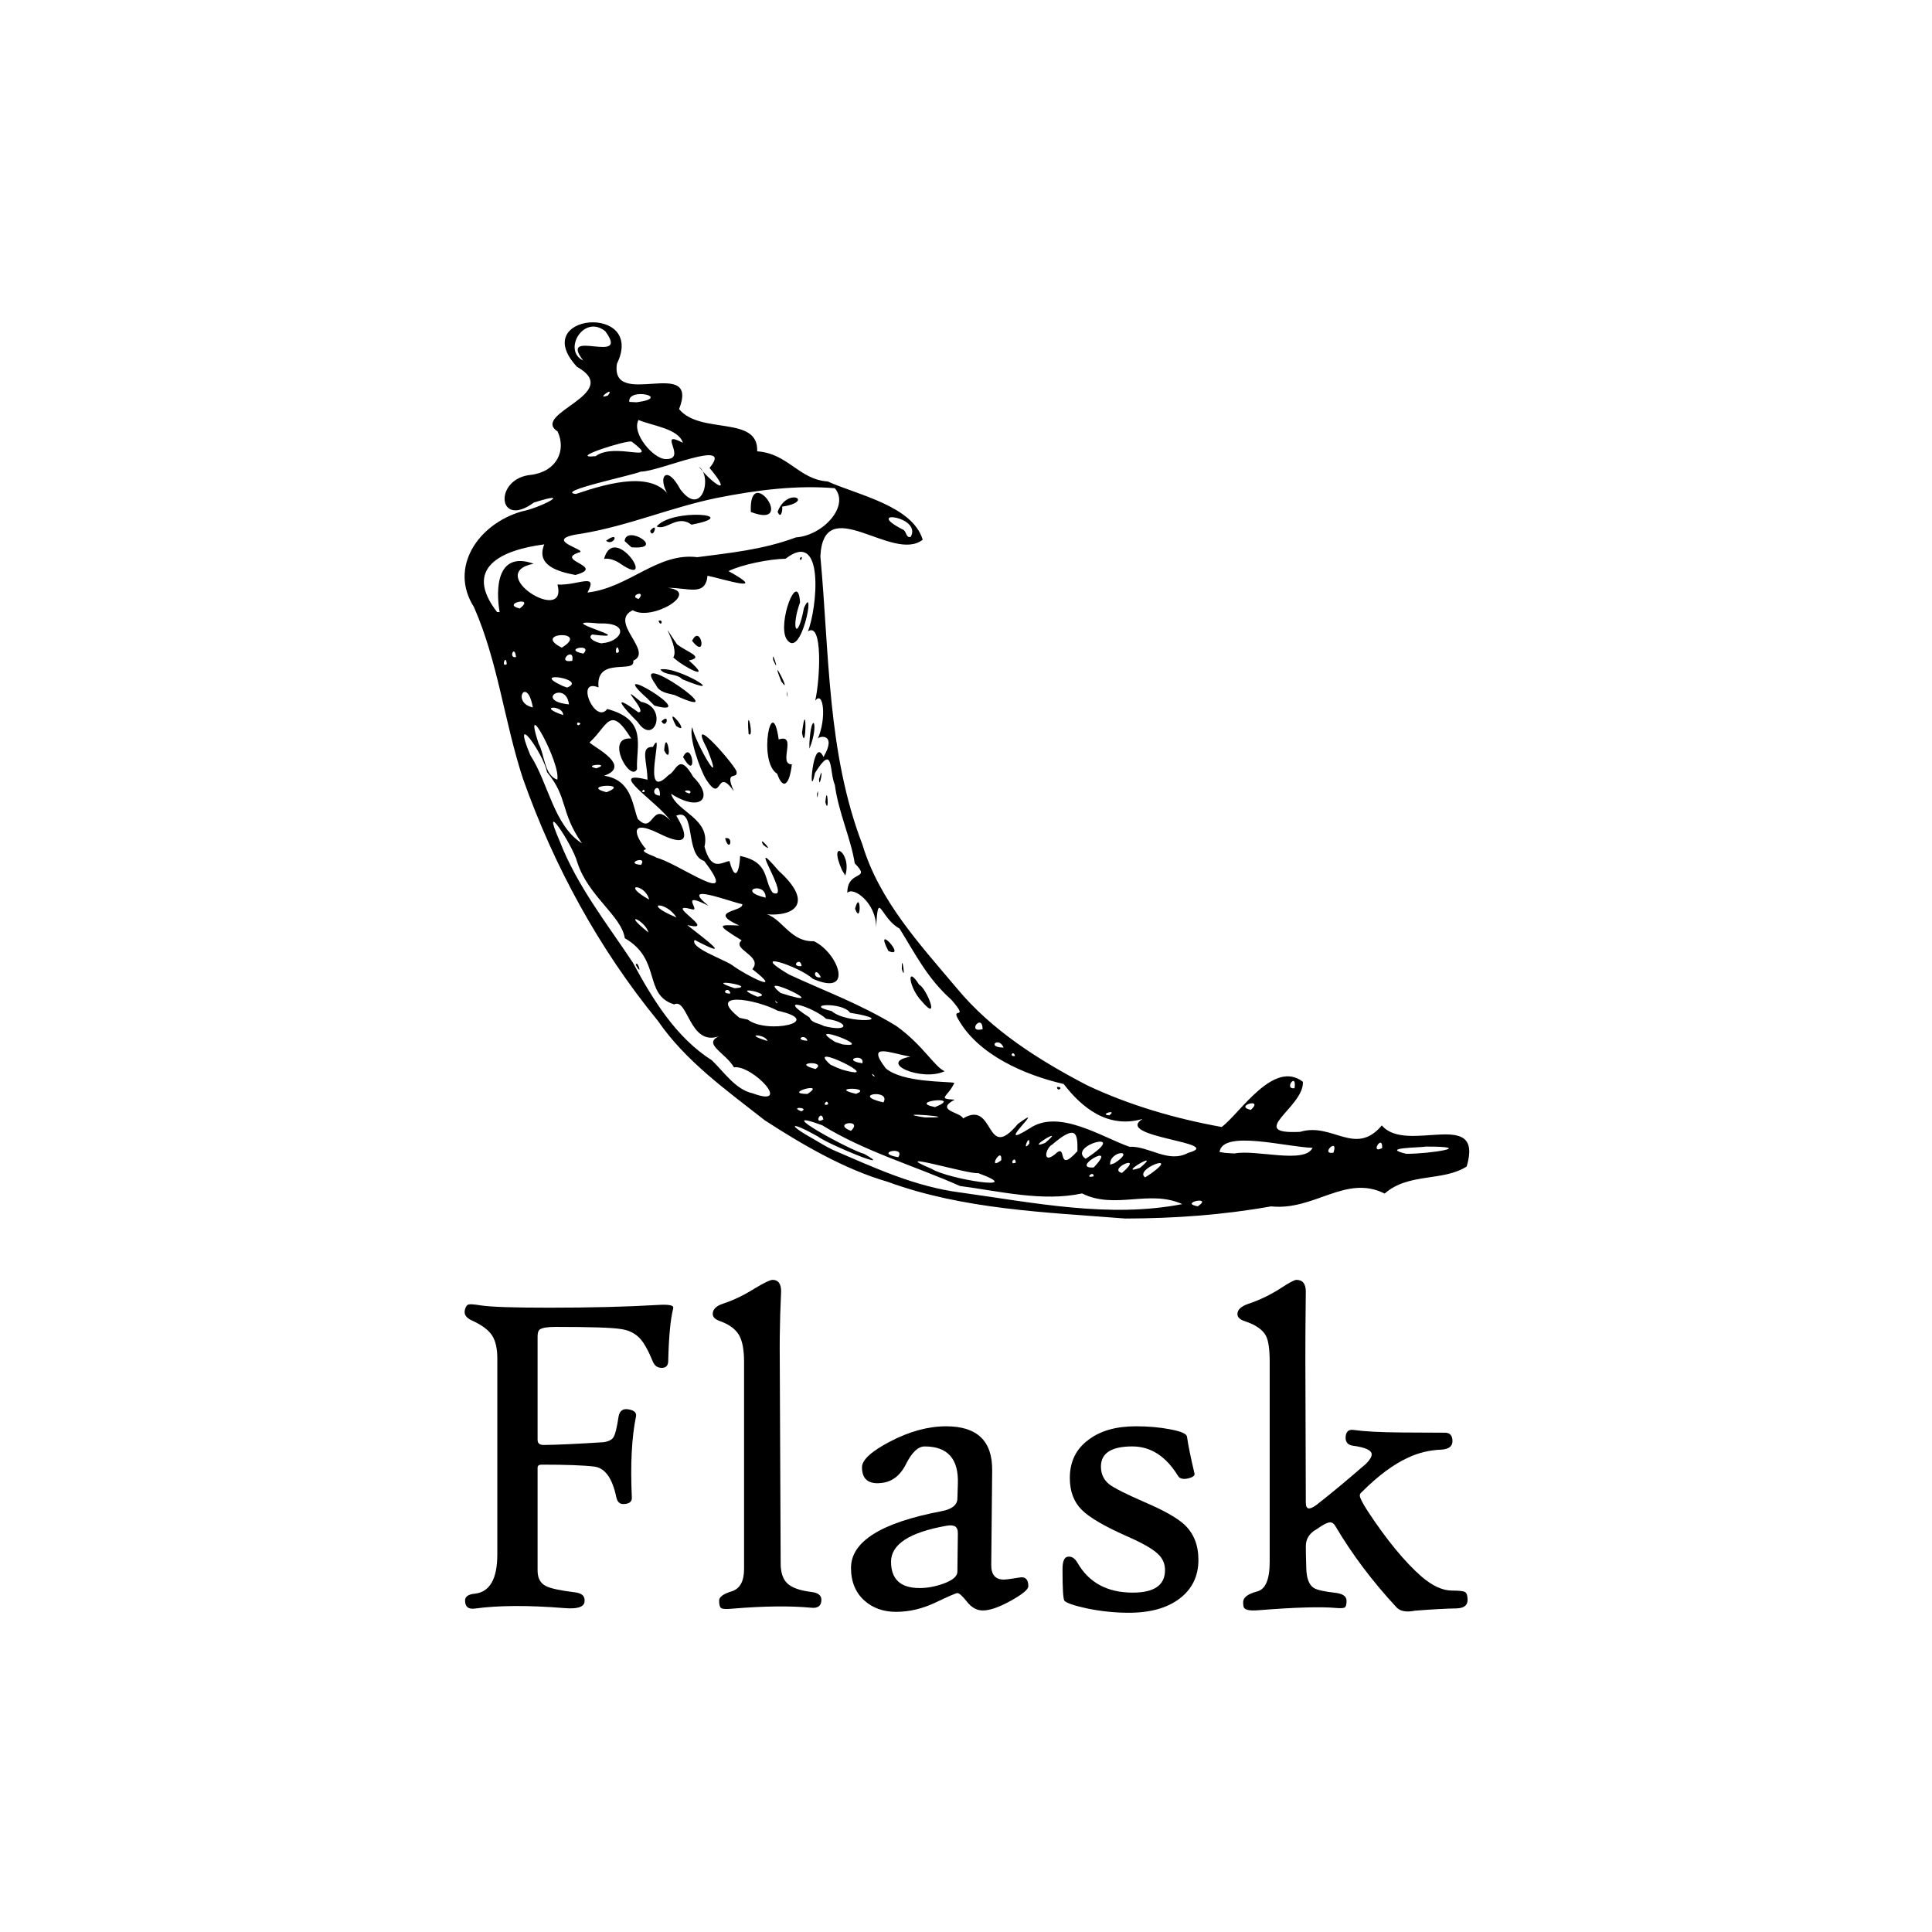 <?xml version="1.0" encoding="UTF-8" standalone="no"?>
<!-- Created with Inkscape (http://www.inkscape.org/) -->

<svg
   xmlns:dc="http://purl.org/dc/elements/1.1/"
   xmlns:cc="http://creativecommons.org/ns#"
   xmlns:rdf="http://www.w3.org/1999/02/22-rdf-syntax-ns#"
   xmlns:svg="http://www.w3.org/2000/svg"
   xmlns="http://www.w3.org/2000/svg"
   xmlns:sodipodi="http://sodipodi.sourceforge.net/DTD/sodipodi-0.dtd"
   xmlns:inkscape="http://www.inkscape.org/namespaces/inkscape"
   width="96"
   height="96"
   id="svg6517"
   version="1.1"
   inkscape:version="0.91 r13725"
   sodipodi:docname="icon.svg">
  <defs
     id="defs6519">
    <linearGradient
       id="Background">
      <stop
         id="stop4178"
         offset="0"
         style="stop-color:#b8b8b8;stop-opacity:1" />
      <stop
         id="stop4180"
         offset="1"
         style="stop-color:#c9c9c9;stop-opacity:1" />
    </linearGradient>
    <filter
       style="color-interpolation-filters:sRGB;"
       inkscape:label="Inner Shadow"
       id="filter1121">
      <feFlood
         flood-opacity="0.6"
         flood-color="rgb(0,0,0)"
         result="flood"
         id="feFlood1123" />
      <feComposite
         in="flood"
         in2="SourceGraphic"
         operator="out"
         result="composite1"
         id="feComposite1125" />
      <feGaussianBlur
         in="composite1"
         stdDeviation="1"
         result="blur"
         id="feGaussianBlur1127" />
      <feOffset
         dx="0"
         dy="2"
         result="offset"
         id="feOffset1129" />
      <feComposite
         in="offset"
         in2="SourceGraphic"
         operator="atop"
         result="composite2"
         id="feComposite1131" />
    </filter>
    <filter
       style="color-interpolation-filters:sRGB;"
       inkscape:label="Drop Shadow"
       id="filter950">
      <feFlood
         flood-opacity="0.25"
         flood-color="rgb(0,0,0)"
         result="flood"
         id="feFlood952" />
      <feComposite
         in="flood"
         in2="SourceGraphic"
         operator="in"
         result="composite1"
         id="feComposite954" />
      <feGaussianBlur
         in="composite1"
         stdDeviation="1"
         result="blur"
         id="feGaussianBlur956" />
      <feOffset
         dx="0"
         dy="1"
         result="offset"
         id="feOffset958" />
      <feComposite
         in="SourceGraphic"
         in2="offset"
         operator="over"
         result="composite2"
         id="feComposite960" />
    </filter>
    <clipPath
       clipPathUnits="userSpaceOnUse"
       id="clipPath873">
      <g
         transform="matrix(0,-0.667,0.666,0,-258.26,677)"
         id="g875"
         inkscape:label="Layer 1"
         style="fill:#ff00ff;fill-opacity:1;stroke:none;display:inline">
        <path
           style="fill:#ff00ff;fill-opacity:1;stroke:none;display:inline"
           d="m 46.703,898.228 50.595,0 C 138.162,898.228 144,904.065 144,944.926 l 0,50.738 c 0,40.861 -5.838,46.698 -46.703,46.698 l -50.595,0 C 5.838,1042.362 0,1036.525 0,995.664 L 0,944.926 C 0,904.065 5.838,898.228 46.703,898.228 Z"
           id="path877"
           inkscape:connector-curvature="0"
           sodipodi:nodetypes="sssssssss" />
      </g>
    </clipPath>
    <filter
       inkscape:collect="always"
       id="filter891"
       inkscape:label="Badge Shadow">
      <feGaussianBlur
         inkscape:collect="always"
         stdDeviation="0.72"
         id="feGaussianBlur893" />
    </filter>
    <filter
       inkscape:collect="always"
       style="color-interpolation-filters:sRGB"
       id="filter4306"
       x="-0.06"
       width="1.12"
       y="-0.06"
       height="1.12">
      <feGaussianBlur
         inkscape:collect="always"
         stdDeviation="2.4"
         id="feGaussianBlur4308" />
    </filter>
  </defs>
  <sodipodi:namedview
     id="base"
     pagecolor="#ffffff"
     bordercolor="#666666"
     borderopacity="1.0"
     inkscape:pageopacity="0.0"
     inkscape:pageshadow="2"
     inkscape:zoom="5.7622644"
     inkscape:cx="62.338309"
     inkscape:cy="40.701934"
     inkscape:document-units="px"
     inkscape:current-layer="layer3"
     showgrid="true"
     fit-margin-top="0"
     fit-margin-left="0"
     fit-margin-right="0"
     fit-margin-bottom="0"
     inkscape:window-width="1920"
     inkscape:window-height="1056"
     inkscape:window-x="1280"
     inkscape:window-y="24"
     inkscape:window-maximized="1"
     showborder="true"
     showguides="true"
     inkscape:guide-bbox="true"
     inkscape:showpageshadow="false">
    <inkscape:grid
       type="xygrid"
       id="grid821" />
    <sodipodi:guide
       orientation="1,0"
       position="16,48"
       id="guide823" />
    <sodipodi:guide
       orientation="0,1"
       position="64,80"
       id="guide825" />
    <sodipodi:guide
       orientation="1,0"
       position="80,40"
       id="guide827" />
    <sodipodi:guide
       orientation="0,1"
       position="64,16"
       id="guide829" />
  </sodipodi:namedview>
  <g
     inkscape:label="BACKGROUND"
     inkscape:groupmode="layer"
     id="layer1"
     transform="translate(268,-635.291)"
     style="display:inline"
     sodipodi:insensitive="true">
    <path
       style="display:inline;fill:#ffffff;fill-opacity:1;stroke:none;stroke-opacity:1;filter:url(#filter4306)"
       d="m -268,700.156 0,-33.73 c 0,-27.243 3.888,-31.135 31.103,-31.135 l 33.794,0 c 27.215,0 31.103,3.892 31.103,31.135 l 0,33.73 c 0,27.243 -3.888,31.135 -31.103,31.135 l -33.794,0 c -27.215,0 -31.103,-3.892 -31.103,-31.135 z"
       id="path6455"
       inkscape:connector-curvature="0"
       sodipodi:nodetypes="sssssssss" />
  </g>
  <g
     inkscape:groupmode="layer"
     id="layer3"
     inkscape:label="PLACE YOUR PICTOGRAM HERE"
     style="display:inline">
    <g
       id="g4253"
       style="fill:#000000"
       transform="matrix(0.195,0,0,0.195,23.086,16.016)">
      <path
         id="path4255"
         d="M 76.501,203.351 C 66.752,195.681 56.348,188.331 49.24,177.974 34.28,159.71 22.764,138.569 14.891,116.349 10.131,101.899 8.502,86.408 2.362,72.519 -4.053,62.428 3.466,51.405 14.518,48.199 19.435,47.251 28.086,42.609 17.643,45.931 8.279,52.797 7.377,39.692 16.977,38.861 23.529,37.992 25.941,32.631 23.698,27.805 16.662,23.214 40.753,18.179 28.63,11.332 16.01,-2.289 46.291,-4.91 38.818,10.561 37.032,22.456 59.984,8.376 54.654,22.115 c 5.415,6.599 20.272,1.505 19.899,10.757 7.886,0.542 10.593,7.173 17.989,7.684 7.677,3.465 21.579,6.192 24.188,14.837 -7.61,6.023 -25.227,-12.443 -26.077,4.232 2.302,24.638 1.714,50.017 10.725,73.478 4.262,14.204 14.601,25.384 23.931,36.45 8.932,10.834 21.03,18.466 33.363,24.887 10.816,5.101 22.475,8.48 34.265,10.606 4.779,-3.656 13.221,-17.251 20.676,-11.522 0.36,6.448 -14.796,13.471 -0.711,12.758 8.278,-2.498 14.013,6.395 20.826,-1.629 6.277,7.436 26.091,-4.747 21.625,10.451 -6.041,3.897 -14.85,1.542 -20.898,6.905 -9.972,-4.983 -17.912,4.453 -28.955,3.263 -12.26,2.196 -24.738,3.08 -37.168,3.099 -20.396,-1.609 -41.222,-2.288 -60.624,-9.389 -10.933,-3.177 -21.598,-9.403 -31.205,-15.628 l 0,0 z m 17.224,7.468 c 10.672,4.61 21.109,9.475 32.807,10.946 18.558,2.576 37.723,6.552 56.347,2.929 -8.429,-3.805 -17.145,1.478 -25.542,-2.72 -10.069,2.164 -20.878,-0.556 -31.12,-1.897 -11.639,-5.184 -24.206,-8.748 -35.107,-15.484 -13.628,-4.975 7.042,6.383 10.724,7.305 8.514,4.831 -9.364,-2.479 -11.889,-4.486 -7.133,-4.003 -8.042,-3.166 -0.705,0.896 1.476,0.864 2.936,1.773 4.485,2.511 l 0,0 z M 73.414,196.466 c 10.345,3.832 -0.045,-7.272 -4.779,-6.631 -2.099,-3.643 -8.023,-5.944 -3.845,-7.9 -7.513,2.61 -7.873,-9.92 -11.403,-8.127 -7.951,-2.511 -3.094,-11.405 -12.568,-16.871 -0.864,-5.755 -9.41,-10.744 -12.13,-19.422 -1.204,-4.446 -9.659,-17.204 -4.466,-5.33 4.419,11.43 12.195,21.226 18.668,31.002 5.022,9.311 10.96,19.048 20.108,24.855 3.087,2.961 6.062,7.493 10.416,8.422 l 0,0 z M 43.624,163.751 c 0.358,-1.564 1.89,3.38 0,0 l 0,0 z m 42.183,37.305 c 2.288,-1.026 -3.296,-1.294 0,0 l 0,0 z m 5.61,2.047 c -0.581,-2.826 -2.563,1.582 0,0 l 0,0 z m 7.031,2.929 c 3.341,-3.186 -5.159,-2.009 0,0 l 0,0 z m 12.044,6.714 c 2.034,-3.001 -6.507,-1.13 0,0 l 0,0 z M 87.364,196.624 c 5.191,-3.361 -6.716,-0.047 0,0 l 0,0 z m 5.27,2.628 c -0.151,-1.773 -1.877,0.797 0,0 l 0,0 z m 26.345,16.445 c 4.237,2.675 24.738,5.859 11.902,1.098 -2.153,0.452 -23.803,-6.127 -11.902,-1.098 l 0,0 z M 77.156,183.119 c -0.412,-1.778 -6.579,-1.969 0,0 l 0,0 z m 12.26,7.155 c 3.197,-2.23 -6.624,-1.721 0,0 l 0,0 z m 10.319,6.323 c 4.583,-1.726 -7.428,-1.733 0,0 l 0,0 z M 72.159,177.686 c 4.97,3.812 20.049,0.49 7.612,-2.275 -5.656,-3.015 -18.407,-5.081 -9.716,1.818 l 2.104,0.457 0,0 z m 34.566,21.096 c 2.072,-3.525 -8.685,-2.015 0,0 l 0,0 z m -10.503,-8.345 c 12.15,3.433 -10.22,-7.69 -3,-1.269 l 1.602,0.727 1.398,0.542 0,0 z m 21.057,12.17 c 11.509,0.11 -10.397,-1.589 0,0 l 0,0 z M 67.733,171.028 c -0.452,-2.144 -2.837,0.177 0,0 l 0,0 z m 69.014,42.498 c 0.306,-3.87 -3.755,2.884 0,0 l 0,0 z M 87.375,183.054 c -0.7,-2.041 -3.596,-0.085 0,0 l 0,0 z m -18.551,-13.372 c 6.606,-0.398 -9.05,-2.909 0,0 l 0,0 z M 46.846,155.478 c -0.824,-3.171 -7.186,-5.695 0,0 l 0,0 z m 57.694,36.614 c -1.209,-1.381 -0.569,0.3 0,0 l 0,0 z m 35.906,22.036 c -0.11,-2.113 -1.955,0.797 0,0 l 0,0 z m -39.083,-25.319 c 0.648,-2.72 -5.636,-0.825 0,0 l 0,0 z m -26.752,-16.956 c 4.918,-0.524 -7.879,-3.323 0,0 l 0,0 z m 45.251,28.118 c 7.664,-3.035 -7.468,-1.478 0,0 l 0,0 z M 96.328,183.997 c 8.827,1.137 -10.508,-6.01 -1.942,-0.641 l 1.942,0.641 0,0 z m 30.681,18.864 c 8.246,-4.923 5.526,11.542 13.988,1.393 8.343,-6.093 -7.207,7.533 3.073,1.086 7.441,-4.977 18.426,2.36 25.364,4.747 4.989,-0.243 9.841,4.316 14.96,1.542 9.848,-2.655 -19.263,-3.936 -11.633,-8.638 -9.011,2.623 -15.667,-3.125 -20.101,-8.899 -10.109,-2.335 -21.794,-7.501 -26.843,-16.452 -2.059,-3.355 2.97,0.477 -1.778,-5.015 -6.088,-5.415 -9.128,-11.569 -13.216,-18.153 -4.885,-2.603 -5.461,-10.273 -5.951,-0.254 0.04,-6.324 -5.897,-10.581 -7.349,-8.815 -0.027,-6.088 6.356,-3.035 1.89,-7.54 -0.961,-6.311 -4.126,-12.888 -5.076,-20.016 -1.476,-3.433 -0.209,-10.789 -5.047,-3.015 -1.759,8.219 -0.583,-10.096 2.158,-4.061 3.596,-6.159 -1.296,-5.434 -1.492,-4.583 2.342,-5.198 1.485,-12.575 -0.614,-9.763 1.249,-5.512 1.975,-20.284 -1.863,-17.662 2.327,-5.767 4.414,-26.379 -5.697,-18.518 -4.093,0.059 -11.187,1.485 -14.535,3.152 10.508,5.794 -1.06,2.092 -5.343,1.17 -0.556,5.362 -4.793,3.047 -10.089,3.099 8.462,1.046 -4.12,8.651 -8.964,5.697 -6.304,3.008 5.434,10.528 0.124,12.855 0.655,3.499 -9.652,-1.267 -8.847,6.828 -6.115,-2.578 -0.837,9.599 2.223,5.479 10.404,2.819 7.324,9.234 7.585,15.334 -1.694,3.551 -8.37,-8.35 -1.485,-7.801 -5.434,-8.822 -6.008,-3.191 -10.521,0.909 -1.046,0.295 11.509,5.832 3.629,8.566 6.932,1.073 7.135,7.141 8.547,10.98 4.165,4.341 3.308,-4.794 8.298,0.425 -3.159,-4.65 -16.715,-13.099 -5.8,-10.39 -0.059,-4.675 -1.975,-8.449 1.373,-8.358 3.316,-5.996 -3.472,14.791 3.996,7.168 2.066,-0.902 2.583,-6.003 6.298,0.484 5.394,5.31 1.949,9.153 -5.663,4.289 1.359,4.624 10.181,6.271 8.521,13.497 1.758,6.356 4.217,4.014 6.361,3.648 1.681,6.174 2.637,1.635 2.715,-1.307 7.695,1.649 5.891,6.199 8.303,9.378 5.303,2.392 -7.592,-16.224 1.512,-5.598 9.579,8.651 3.596,12.26 -5.002,10.874 5.44,-0.439 7.191,7.357 14,7.083 6.205,2.955 10.411,14.294 -0.288,9.572 -3.708,-3.348 -16.845,-7.474 -6.113,-1.112 9.9,4.59 17.773,7.33 27.326,13.092 6.833,4.878 9.788,10.467 12.378,11.574 -5.747,2.745 -17.314,-2.191 -8.723,-3.701 -5.362,-0.974 -11.39,-3.688 -6.257,2.988 4.367,3.649 15.464,3.263 17.46,3.674 -1.687,3.715 -4.583,4.009 0.065,4.297 -5.186,2.765 1.667,3.197 2.144,4.773 l 0,0 z M 116.402,172.906 c -3.159,-3.303 -3.976,-9.482 -0.562,-4.108 1.753,0.706 5.605,10.104 0.562,4.108 l 0,0 z m 34.546,21.944 c 1.969,-0.131 0.059,1.497 0,0 l 0,0 z m -39.528,-30.04 c -0.126,-4.99 1.137,3.85 0,0 l 0,0 z m -3.433,-4.617 c -3.976,-7.67 5.002,2.171 0,0 l 0,0 z M 66.372,131.475 c 2.335,-0.623 1.152,3.987 0,0 l 0,0 z m 33.122,17.949 c 1.431,-5.382 1.681,4.513 0,0 l 0,0 z M 76.096,133.154 c -1.647,-2.968 3.447,2.787 0,0 l 0,0 z m 20.075,6.435 c -3.76,-8.422 2.668,-4.603 0.837,1.379 l -0.837,-1.379 0,0 z M 61.547,116.499 c -1.681,-2.765 -4.46,-10.874 -3.564,-13.352 0.804,4.034 8.573,17.354 3.805,5.519 -5.263,-9.92 6.298,3.216 7.488,5.695 0.556,2.459 -3.251,-0.673 -0.675,5.101 -4.701,-6.572 -2.772,3.629 -7.054,-2.963 l 0,0 z m -10.698,-7.376 c 0.439,-6.428 2.446,4.408 0,0 l 0,0 z m 4.813,1.661 c 2.295,-4.851 3.89,6.761 0,0 l 0,0 z M 44.081,101.827 c -3.982,-3.964 -6.867,-7.612 0.189,-2.459 2.714,0.104 -6.041,-8.298 0.655,-2.668 7.036,1.282 3.472,11.542 -0.844,5.127 l 0,0 z m 6.082,-0.157 c 2.315,-2.295 1.229,2.257 0,0 l 0,0 z m 3.746,1.197 c -3.512,-6.572 4.257,2.759 0,0 l 0,0 z m -7.441,-7.108 c -11.581,-10.313 14.549,5.387 1.89,1.908 l -1.89,-1.908 0,0 z m 33.185,19.276 c -5.015,-3.001 -1.334,-21.153 0.38,-8.742 4.871,-1.577 -0.27,6.415 3.36,6.336 -0.567,5.04 -2.196,6.853 -3.74,2.406 l 0,0 z m 12.274,7.258 c 0.49,-5.472 1.033,3.741 0,0 l 0,0 z m -2.131,-2.113 c 0.549,-2.334 0.052,2.754 0,0 l 0,0 z M 48.736,92.371 c -7.441,-10.267 21.625,10.384 4.768,2.603 -1.759,-0.464 -3.884,-0.628 -4.768,-2.603 l 0,0 z M 72.375,104.9 c -0.705,-8.645 1.57,1.431 0,0 l 0,0 z m 17.944,11.514 c 1.386,-4.923 0.105,3.258 0,0 l 0,0 z M 49.881,88.453 c 4.421,-0.947 18.322,7.762 5.558,2.486 -1.418,-1.57 -4.446,-0.857 -5.558,-2.486 l 0,0 z m 37.971,18.925 c 0.472,-8.84 2.643,-5.276 0.02,1.269 l -0.02,-1.269 0,0 z M 53.171,85.375 c 1.805,-2.643 -4.788,-11.947 0.947,-3.336 2.479,1.969 7.173,3.296 3.028,4.126 6.519,5.748 -1.589,1.557 -3.976,-0.79 l 0,0 z m 32.805,19.244 c 1.244,-10.071 1.1,5.897 0,0 l 0,0 z M 49.404,76.076 c 1.379,-0.589 0.732,1.836 0,0 l 0,0 z m 8.559,5.094 c 2.203,-4.624 4.061,5.153 0,0 l 0,0 z m 24.136,13.424 c -0.02,-1.771 0.457,2.583 0,0 l 0,0 z m -1.399,-3.092 c -3.348,-8.266 3.119,4.374 0,0 l 0,0 z m -2.054,-5.422 c -0.561,-3.413 1.91,4.29 0,0 l 0,0 z m 3.348,-5.44 c -2.302,-4.048 2.904,-17.851 3.487,-9.291 -2.427,6.669 -0.7,10.397 0.986,1.451 3.127,-7.036 -0.673,13.896 -4.473,7.839 l 0,0 z m 3.44,-20.525 c 1.001,-1.23 0.223,1.483 0,0 l 0,0 z M 79.687,173.325 c -1.361,-1.19 0.176,0.752 0,0 l 0,0 z m 11.835,5.983 c 6.584,1.694 6.552,-1.021 0.601,-1.831 -3.197,-2.975 -13.3,-6.134 -4.257,-0.367 0.596,1.518 2.486,1.478 3.656,2.198 l 0,0 z M 68.151,163.783 c 3.623,2.709 13.66,7.664 5.166,1.035 2.864,-3.33 -5.481,-5.101 -2.714,-7.33 -7.042,-4.311 -5.559,-3.924 -0.621,-3.787 -8.462,-3.787 1.222,-3.499 0.765,-5.44 -3.263,-0.641 -16.211,-5.755 -8.593,0.418 -7.742,-3.944 -1.845,1.471 -4.185,0.902 -7.92,-2.158 7.049,6.03 -1.255,3.996 4.538,3.596 12.222,9.22 1.915,3.805 -1.353,1.955 7.377,4.918 9.522,6.401 l 0,0 z m 12.378,7.114 c 15.048,4.846 -7.382,-5.931 0,0 l 0,0 z m 63.364,38.385 c 0.196,-2.988 -2.054,2.55 0,0 l 0,0 z m 6.514,2.74 c 3.472,-3.361 0.144,5.362 5.754,-0.824 0.059,-4.428 -0.169,-7.043 -6.447,-1.662 -1.734,0.963 -2.504,5.035 0.693,2.486 l 0,0 z M 47.024,147.097 c -1.066,-4.192 -7.474,-4.173 0,0 l 0,0 z m 6.95,4.557 c -2.583,-4.282 -9.214,-3.877 0,0 l 0,0 z m 39.568,23.861 c 3.865,3.433 17.741,2.518 4.689,0.425 -1.93,-2.858 -12.267,-2.171 -4.689,-0.425 l 0,0 z m 54.385,33.592 c 5.944,-4.99 -5.76,2.223 0,0 l 0,0 z m 12.366,8.494 c 0.038,-1.602 -2.563,0.7 0,0 l 0,0 z m 0.02,-2.243 c 6.584,-6.971 -6.376,0.412 0,0 l 0,0 z M 29.917,132.776 c -5.61,-8.003 -3.485,-11.601 -8.899,-18.139 -1.028,-5.002 -9.286,-16.342 -4.27,-4.329 4.59,7.029 5.951,17.91 13.169,22.468 l 0,0 z m 128.328,80.365 c 12.118,-7.828 -4.968,-3.407 0,0 l 0,0 z m 9.247,3.623 c 6.068,-5.206 -3.838,-1.086 0,0 l 0,0 z M 44.963,138.248 c 1.734,-2.583 -4.485,-0.333 0,0 l 0,0 z M 165.563,214.291 c 5.872,-3.785 -1.353,-3.204 -1.065,0.347 l 1.065,-0.347 0,0 z M 85.865,164.058 c -0.203,-2.563 -3.105,0.216 0,0 l 0,0 z m 4.923,2.832 c -1.569,-3.166 -2.406,0.497 0,0 l 0,0 z m 84.197,49.959 c 7.526,-5.429 -4.557,-1.041 -1.575,1.033 l 1.575,-1.033 0,0 z m -2.883,-1.393 c 6.134,-5.134 -6.468,2.275 0,0 l 0,0 z m 14.724,9.801 c 4.115,-2.754 -5.002,-0.889 0,0 l 0,0 z M 48.736,136.385 c 5.512,1.235 22.043,13.581 12.294,0.857 -4.995,-1.478 -2,-13.687 -7.094,-11.529 3.42,5.715 2.811,8.141 -4.369,4.545 -9.016,-4.408 -5.067,2.178 -3.301,3.996 -2.407,0.549 3.177,2.086 2.471,2.131 l 0,0 z M 23.608,116.54 c 0.986,-4.088 -9.096,-22.468 -4.761,-9.214 1.562,2.779 1.399,8.042 4.761,9.214 l 0,0 z m 46.125,28.438 c -2.844,-2.374 -0.137,-0.34 0,0 l 0,0 z m 6.991,1.629 c 0,-4.329 -7.729,-1.759 0,0 l 0,0 z m 60.617,38.207 c -1.157,-2.956 -4.57,-0.065 0,0 l 0,0 z m 2.909,2.124 c -0.432,-1.654 -1.681,0.321 0,0 l 0,0 z m 24.025,15.138 c 2.308,-1.706 -2.884,-0.221 0,0 l 0,0 z M 36.156,119.744 c 6.611,-2.558 -7.083,-1.825 0,0 l 0,0 z m 95.848,60.381 c -0.077,-4.277 -4.217,1.066 0,0 l 0,0 z M 33.546,113.655 c 4.244,-1.431 -3.931,-0.941 0,0 l 0,0 z m 12.319,5.969 c -0.072,-1.404 -1.301,0.537 0,0 l 0,0 z M 196.167,211.793 c 5.459,-1.105 17.903,2.779 19.91,-1.445 -6.631,-0.164 -22.932,-4.682 -23.704,1.071 l 1.451,0.229 2.342,0.144 0,0 z M 49.782,120.612 c 0.099,-4.336 -3.38,-0.162 0,0 l 0,0 z M 17.389,98.139 c -1.471,-8.259 -5.598,-1.25 0,0 l 0,0 z m 7.722,1.942 c 0.099,-2.655 -7.069,-2.387 0,0 l 0,0 z m 4.414,2.171 c -1.276,-1.035 -0.994,1.301 0,0 l 0,0 z m 27.783,17.818 c 1.309,-1.204 -3.099,-0.889 0,0 l 0,0 z M 26.589,97.361 c -0.752,-6.239 -8.953,-0.936 0,0 l 0,0 z M 10.745,87.081 c -0.223,-2.878 -1.543,1.085 0,0 l 0,0 z m 2.36,-1.778 c -0.385,-3.415 -2.027,0.43 0,0 l 0,0 z m 13.014,7.767 C 31.625,90.912 16.093,88.597 24.994,92.665 l 1.125,0.405 0,0 z M 200.345,200.69 c 3.524,-3.229 -4.473,-0.999 0,0 l 0,0 z m 21.049,10.908 c 1.413,-4.172 -3.557,0.549 0,0 l 0,0 z M 27.451,86.25 c 0.583,-4.041 -4.367,0.804 0,0 l 0,0 z M 8.927,73.839 C 7.933,68.138 8.07,58.126 17.585,61.507 c -12.699,2.524 8.795,15.791 6.082,5.315 5.342,0.263 10.449,-3.157 7.643,2.027 10.528,-1.157 17.82,-10.285 27.988,-9.003 7.918,-1.053 16.576,-1.845 25.11,-5.035 7.016,-0.504 13.77,-8.057 9.927,-12.537 -9.567,-0.81 -19.586,0.387 -30.159,2.493 -11.718,2.432 -22.363,7.061 -34.186,9.05 -11.529,1.55 2.315,4.264 -0.988,4.871 -6.01,2.086 7.173,3.492 -0.778,5.695 C 23.313,63.449 18.199,61.762 20.298,56.582 9.26,58.022 -0.444,62.599 8.279,73.833 l 0.648,0.007 0,0 z M 35.535,60.29 c 2.583,-9.533 13.862,7.848 4.237,1.269 -1.145,-0.864 -3.042,-1.564 -4.237,-1.269 l 0,0 z m 0.502,-4.624 c 3.735,-2.779 1.982,1.564 0,0 l 0,0 z m 4.741,0.079 c 0.341,-4.388 10.863,2.322 1.734,1.577 l -1.734,-1.577 0,0 z m 6.487,-2.608 c 2.374,-2.774 0.688,2.457 0,0 l 0,0 z m 1.662,-1.112 c 3.949,-4.741 22.343,-3.028 8.879,-0.465 -3.609,-2.72 -6.375,1.602 -8.879,0.465 l 0,0 z m 24.01,-3.701 c -0.594,-12.955 11.934,4.597 0,0 l 0,0 z m 6.815,-0.04 c 2.491,-6.525 9.671,-2.621 1.157,-1.314 0.182,0.7 -0.254,3.375 -1.157,1.314 l 0,0 z M 24.765,82.902 c 7.441,-4.558 -7.9,-3.956 0,0 l 0,0 z m 5.506,1.523 c 2.61,-2.772 -5.677,-1.125 0,0 l 0,0 z M 14.054,72.924 c 4.25,-3.269 -5.035,-1.242 0,0 l 0,0 z M 233.818,210.407 c 0.124,-3.793 -3.251,1.706 0,0 l 0,0 z m -22.331,-15.243 c 0.634,-4.361 -2.871,0.38 0,0 l 0,0 z m 28.471,16.715 c 5.944,0.02 18.014,-1.851 5.081,-1.845 -2.034,0.315 -11.828,0.249 -5.081,1.845 l 0,0 z M 35.11,81.751 c 4.813,-0.326 7.526,-5.303 -0.936,-5.022 -13.111,-1.353 11.567,4.493 -1.681,2.819 -1.778,1.177 2.511,2.531 2.616,2.203 l 0,0 z m 4.237,2.146 c -0.504,-3.087 -1.492,1.641 0,0 l 0,0 z m 5.029,-13.405 c 2.086,-2.59 -2.891,-0.693 0,0 l 0,0 z M 28.367,43.739 c 8.593,-2.916 20.337,-6.199 24.392,1.44 -4.126,-4.963 -1.667,-9.855 2.23,-2.59 5.512,7.344 8.271,-3.341 4.687,-5.807 4.088,5.074 8.73,7.474 2.734,0.321 6.52,-7.841 -13.045,1.026 -17.492,0.934 -2.138,0.961 -22.088,5.087 -16.551,5.702 l 0,0 z m 5.035,-9.637 c 4.898,-3.695 16.943,2.203 9.214,-3.676 -0.758,-0.666 -16.922,4.46 -9.214,3.676 l 0,0 z m 17.858,0.738 c 5.728,0.144 -2.471,-7.704 4.356,-4.146 -1.118,-3.661 -7.951,-4.347 -11.293,-5.812 -1.89,3.348 3.843,10.004 6.937,9.959 l 0,0 z M 36.534,18.629 c 1.982,-2.687 -3.479,1.368 0,0 l 0,0 z m 7.299,1.746 c 9.239,-1.222 -2.355,-3.976 -1.865,-0.097 l 1.865,0.097 0,0 z M 30.205,9.717 C 23.698,1.223 42.44,11.143 35.828,2.249 30.264,-2.177 24.922,7.24 30.205,9.717 l 0,0 z M 113.675,54.674 c 2.983,-5.285 -12.312,-7.128 -2.007,-1.872 0.947,0.315 0.733,2.236 2.007,1.872 l 0,0 z"
         inkscape:connector-curvature="0" />
      <g
         id="g4257"
         transform="translate(0,244)">
        <path
           id="path4259"
           d="m 53.108,7.495 c -0.659,2.607 -1.069,6.979 -1.222,13.117 0,1.206 -0.543,1.81 -1.631,1.81 -1.089,0 -1.847,-0.527 -2.276,-1.575 -1.166,-2.838 -2.271,-4.817 -3.324,-5.947 -1.243,-1.319 -2.895,-2.117 -4.955,-2.389 -2.215,-0.351 -7.733,-0.525 -16.555,-0.525 -2.02,0 -3.344,0.215 -3.963,0.644 -0.389,0.271 -0.582,0.854 -0.582,1.748 l 0,26.409 c 0,0.894 0.563,1.319 1.687,1.283 3.462,-0.04 8.474,-0.276 15.041,-0.701 1.283,-0.158 2.15,-0.574 2.595,-1.255 0.45,-0.68 0.887,-2.437 1.312,-5.275 0.271,-1.555 1.186,-2.158 2.74,-1.805 1.32,0.272 1.887,0.875 1.693,1.805 -1.089,5.288 -1.442,12.167 -1.053,20.64 0.041,1.008 -0.599,1.555 -1.923,1.632 -1.089,0.117 -1.769,-0.466 -2.041,-1.75 -1.007,-4.858 -2.886,-7.453 -5.624,-7.786 -2.74,-0.328 -7.202,-0.493 -13.38,-0.493 -0.7,0 -1.048,0.251 -1.048,0.757 l 0,26.235 c 0,1.943 0.716,3.267 2.154,3.963 1.13,0.584 3.558,1.109 7.287,1.575 1.907,0.194 2.74,1.032 2.51,2.506 -0.235,1.283 -1.943,1.789 -5.133,1.517 C 16.205,82.895 8.606,82.936 2.623,83.754 0.95,83.984 0.117,83.304 0.117,81.713 c 0,-1.013 0.833,-1.595 2.506,-1.75 3.809,-0.429 5.712,-3.773 5.712,-10.028 l 0,-49.908 c 0,-2.562 -0.457,-4.534 -1.368,-5.915 C 6.051,12.733 4.35,11.478 1.865,10.352 0.31,9.652 -0.272,8.701 0.117,7.495 0.31,6.758 0.622,6.348 1.047,6.272 c 0.389,-0.117 1.421,-0.04 3.089,0.234 2.45,0.389 8.223,0.584 17.316,0.584 10.729,0 19.996,-0.235 27.811,-0.701 2.602,-0.158 3.906,0.057 3.906,0.639 0,0.159 -0.02,0.312 -0.061,0.466 l 0,0 z"
           inkscape:connector-curvature="0" />
        <path
           id="path4261"
           d="m 90.915,81.502 c 0,1.555 -0.875,2.235 -2.623,2.04 -5.36,-0.506 -12.008,-0.429 -19.936,0.231 -1.595,0.158 -2.575,0.117 -2.947,-0.113 -0.369,-0.235 -0.551,-0.875 -0.551,-1.928 0,-0.931 1.057,-1.716 3.175,-2.36 2.122,-0.639 3.178,-2.555 3.178,-5.741 l 0,-52.761 c 0,-3.15 -0.457,-5.462 -1.368,-6.94 -0.915,-1.477 -2.519,-2.623 -4.81,-3.437 -1.206,-0.429 -1.81,-1.032 -1.81,-1.81 0,-1.166 0.875,-2.041 2.623,-2.623 C 68.49,5.206 71.231,3.887 74.069,2.097 76.401,0.696 77.879,0 78.498,0 c 1.438,0 2.159,0.988 2.159,2.971 0,-0.153 -0.078,1.79 -0.235,5.83 C 80.308,12.648 80.268,16.437 80.308,20.17 l 0.23,52.06 c 0,2.372 0.584,4.094 1.75,5.162 1.166,1.069 3.169,1.777 6.004,2.126 1.748,0.194 2.623,0.854 2.623,1.984 l 0,0 z"
           inkscape:connector-curvature="0" />
        <path
           id="path4263"
           d="m 143.644,78.064 c 0,0.818 -1.486,2.049 -4.458,3.7 -2.976,1.652 -5.356,2.478 -7.142,2.478 -1.518,0 -2.857,-0.737 -4.023,-2.215 -1.166,-1.477 -1.985,-2.214 -2.45,-2.214 -0.348,0 -2.194,0.797 -5.539,2.388 -3.339,1.595 -6.704,2.393 -10.085,2.393 -3.186,0 -5.851,-0.935 -7.988,-2.797 -2.332,-2.061 -3.498,-4.859 -3.498,-8.397 0,-6.724 7.697,-11.543 23.089,-14.457 2.64,-0.506 3.984,-1.575 4.02,-3.207 l 0.118,-3.732 c 0.234,-6.373 -2.584,-9.559 -8.454,-9.559 -1.672,0 -3.254,1.494 -4.753,4.486 -1.494,2.996 -3.643,4.607 -6.441,4.842 -3.186,0.308 -4.781,-1.032 -4.781,-4.024 0,-1.867 2.372,-4.04 7.113,-6.531 4.976,-2.602 9.758,-3.906 14.344,-3.906 7.887,0 11.794,3.753 11.717,11.255 l -0.235,24.016 c -0.036,2.527 1.033,3.789 3.207,3.789 0.429,0 1.247,-0.096 2.449,-0.291 1.207,-0.194 1.907,-0.291 2.102,-0.291 1.126,0 1.688,0.761 1.688,2.275 l 0,0 z M 125.689,64.773 c 0.04,-0.972 -0.187,-1.616 -0.673,-1.924 -0.486,-0.311 -1.251,-0.372 -2.3,-0.177 -9.368,1.672 -14.052,4.724 -14.052,9.154 0,4.469 2.428,6.704 7.287,6.704 1.943,0 3.948,-0.368 6.004,-1.105 2.413,-0.858 3.615,-1.886 3.615,-3.093 l 0.118,-9.559 z"
           inkscape:connector-curvature="0" />
        <path
           id="path4265"
           d="m 186.988,71.357 c 0,4.121 -1.588,7.397 -4.753,9.825 -3.166,2.429 -7.49,3.644 -12.972,3.644 -3.651,0 -7.308,-0.389 -10.959,-1.166 -3.15,-0.701 -4.976,-1.34 -5.482,-1.924 -0.312,-0.546 -0.465,-3.206 -0.465,-7.988 0,-2.06 0.465,-3.129 1.4,-3.206 0.932,-0.118 1.729,0.389 2.389,1.514 2.914,5.093 7.619,7.64 14.109,7.64 5.478,0 8.219,-1.907 8.219,-5.717 0,-1.668 -0.62,-3.069 -1.867,-4.194 -1.361,-1.283 -4,-2.781 -7.927,-4.49 -5.677,-2.526 -9.466,-4.741 -11.369,-6.648 -2.061,-2.02 -3.09,-4.741 -3.09,-8.162 0,-4.199 1.612,-7.461 4.838,-9.793 2.992,-2.255 6.996,-3.381 12.008,-3.381 3.15,0 6.025,0.251 8.631,0.758 2.798,0.506 4.256,1.126 4.373,1.866 0.308,2.174 0.951,5.324 1.924,9.446 0.117,0.502 -0.43,0.911 -1.632,1.222 -1.283,0.272 -2.137,0.057 -2.566,-0.639 -3.069,-5.016 -6.956,-7.522 -11.66,-7.522 -5.324,0 -7.988,1.709 -7.988,5.13 0,1.906 0.72,3.42 2.158,4.546 1.283,0.972 4.295,2.491 9.037,4.551 4.975,2.137 8.356,4.061 10.146,5.769 2.332,2.215 3.498,5.19 3.498,8.92 l 0,0 z"
           inkscape:connector-curvature="0" />
        <path
           id="path4267"
           d="m 255.575,81.559 c 0,1.36 -0.915,2.081 -2.741,2.158 -2.721,0.04 -6.28,0.234 -10.668,0.582 -2.178,0.429 -3.732,0.159 -4.664,-0.814 -6.142,-6.607 -11.352,-13.527 -15.627,-20.757 -0.348,-0.62 -0.794,-0.932 -1.34,-0.932 -0.66,0 -1.805,0.584 -3.437,1.75 -1.83,1.008 -2.741,2.449 -2.741,4.312 0,1.324 0.036,3.226 0.117,5.717 0.078,2.485 0.696,4.117 1.862,4.894 0.818,0.547 2.705,0.972 5.656,1.284 1.826,0.234 2.741,0.914 2.741,2.04 0,0.895 -0.146,1.45 -0.437,1.66 -0.291,0.215 -1.061,0.263 -2.304,0.146 -3.887,-0.348 -10.454,-0.154 -19.704,0.582 -2.332,0.195 -3.595,-0.097 -3.79,-0.875 -0.077,-0.271 -0.117,-0.659 -0.117,-1.166 0,-1.202 1.187,-2.117 3.559,-2.736 2.137,-0.547 3.206,-3.053 3.206,-7.522 l 0,-50.955 c 0,-3.186 -0.311,-5.401 -0.935,-6.644 -0.854,-1.595 -2.644,-2.839 -5.365,-3.733 -1.279,-0.425 -1.923,-1.028 -1.923,-1.805 0,-1.13 0.915,-2.004 2.74,-2.623 2.915,-0.972 5.692,-2.312 8.336,-4.024 C 210.138,0.701 211.461,0 211.963,0 c 1.596,0 2.393,1.008 2.393,3.033 0,-0.275 -0.02,1.652 -0.061,5.77 -0.036,2.838 -0.056,6.648 -0.056,11.429 l 0.117,36.494 c 0,1.012 0.272,1.514 0.814,1.514 0.584,0 1.478,-0.503 2.684,-1.514 3.226,-2.527 7.191,-5.83 11.891,-9.911 0.935,-0.971 1.4,-1.748 1.4,-2.332 0,-1.048 -1.574,-1.789 -4.72,-2.214 -1.361,-0.159 -2.004,-0.915 -1.928,-2.276 0.117,-1.36 0.798,-1.943 2.041,-1.748 2.801,0.389 6.883,0.603 12.242,0.644 3.733,0.036 7.446,0.057 11.139,0.057 1.202,0.04 1.805,0.757 1.805,2.158 0,1.319 -0.951,2.04 -2.854,2.158 -2.996,0.113 -5.814,0.793 -8.453,2.04 -3.693,1.669 -7.641,4.604 -11.838,8.802 -0.308,0.234 -0.466,0.525 -0.466,0.874 0,0.543 0.66,1.847 1.985,3.907 4.858,7.385 9.445,12.96 13.757,16.732 2.761,2.369 5.344,3.555 7.753,3.555 1.79,0 2.899,0.125 3.324,0.38 0.43,0.252 0.645,0.923 0.645,2.009 l 0,0 z"
           inkscape:connector-curvature="0" />
      </g>
    </g>
  </g>
  <g
     inkscape:groupmode="layer"
     id="layer2"
     inkscape:label="BADGE"
     style="display:none"
     sodipodi:insensitive="true">
    <g
       style="display:inline"
       transform="translate(-340,-581)"
       id="g4394"
       clip-path="none">
      <g
         id="g855">
        <g
           inkscape:groupmode="maskhelper"
           id="g870"
           clip-path="url(#clipPath873)"
           style="opacity:0.6;filter:url(#filter891)">
          <path
             transform="matrix(1.5,0,0,1.5,-30,-237.543)"
             d="m 264,552.362 a 12,12 0 0 1 -12,12 12,12 0 0 1 -12,-12 12,12 0 0 1 12,-12 12,12 0 0 1 12,12 z"
             sodipodi:ry="12"
             sodipodi:rx="12"
             sodipodi:cy="552.36218"
             sodipodi:cx="252"
             id="path844"
             style="color:#000000;fill:#000000;fill-opacity:1;fill-rule:nonzero;stroke:none;stroke-width:4;marker:none;visibility:visible;display:inline;overflow:visible;enable-background:accumulate"
             sodipodi:type="arc" />
        </g>
        <g
           id="g862">
          <path
             sodipodi:type="arc"
             style="color:#000000;fill:#f5f5f5;fill-opacity:1;fill-rule:nonzero;stroke:none;stroke-width:4;marker:none;visibility:visible;display:inline;overflow:visible;enable-background:accumulate"
             id="path4398"
             sodipodi:cx="252"
             sodipodi:cy="552.36218"
             sodipodi:rx="12"
             sodipodi:ry="12"
             d="m 264,552.362 a 12,12 0 0 1 -12,12 12,12 0 0 1 -12,-12 12,12 0 0 1 12,-12 12,12 0 0 1 12,12 z"
             transform="matrix(1.5,0,0,1.5,-30,-238.543)" />
          <path
             transform="matrix(1.25,0,0,1.25,33,-100.453)"
             d="m 264,552.362 a 12,12 0 0 1 -12,12 12,12 0 0 1 -12,-12 12,12 0 0 1 12,-12 12,12 0 0 1 12,12 z"
             sodipodi:ry="12"
             sodipodi:rx="12"
             sodipodi:cy="552.36218"
             sodipodi:cx="252"
             id="path4400"
             style="color:#000000;fill:#dd4814;fill-opacity:1;fill-rule:nonzero;stroke:none;stroke-width:4;marker:none;visibility:visible;display:inline;overflow:visible;enable-background:accumulate"
             sodipodi:type="arc" />
          <path
             sodipodi:type="star"
             style="color:#000000;fill:#f5f5f5;fill-opacity:1;fill-rule:nonzero;stroke:none;stroke-width:3;marker:none;visibility:visible;display:inline;overflow:visible;enable-background:accumulate"
             id="path4459"
             sodipodi:sides="5"
             sodipodi:cx="666.19574"
             sodipodi:cy="589.50385"
             sodipodi:r1="7.2431178"
             sodipodi:r2="4.3458705"
             sodipodi:arg1="1.0471976"
             sodipodi:arg2="1.6755161"
             inkscape:flatsided="false"
             inkscape:rounded="0.1"
             inkscape:randomized="0"
             d="m 669.817,595.777 c -0.391,0.226 -3.626,-1.903 -4.076,-1.951 -0.449,-0.047 -4.057,1.363 -4.392,1.061 -0.336,-0.302 0.69,-4.037 0.596,-4.479 -0.094,-0.442 -2.55,-3.437 -2.366,-3.85 0.184,-0.413 4.053,-0.592 4.444,-0.818 0.391,-0.226 2.481,-3.487 2.93,-3.44 0.449,0.047 1.815,3.671 2.151,3.974 0.336,0.302 4.083,1.282 4.177,1.724 0.094,0.442 -2.931,2.861 -3.115,3.274 -0.184,0.413 0.043,4.279 -0.349,4.505 z"
             transform="matrix(1.511,-0.164,0.164,1.511,-755.373,-191.937)" />
        </g>
      </g>
    </g>
  </g>
</svg>
